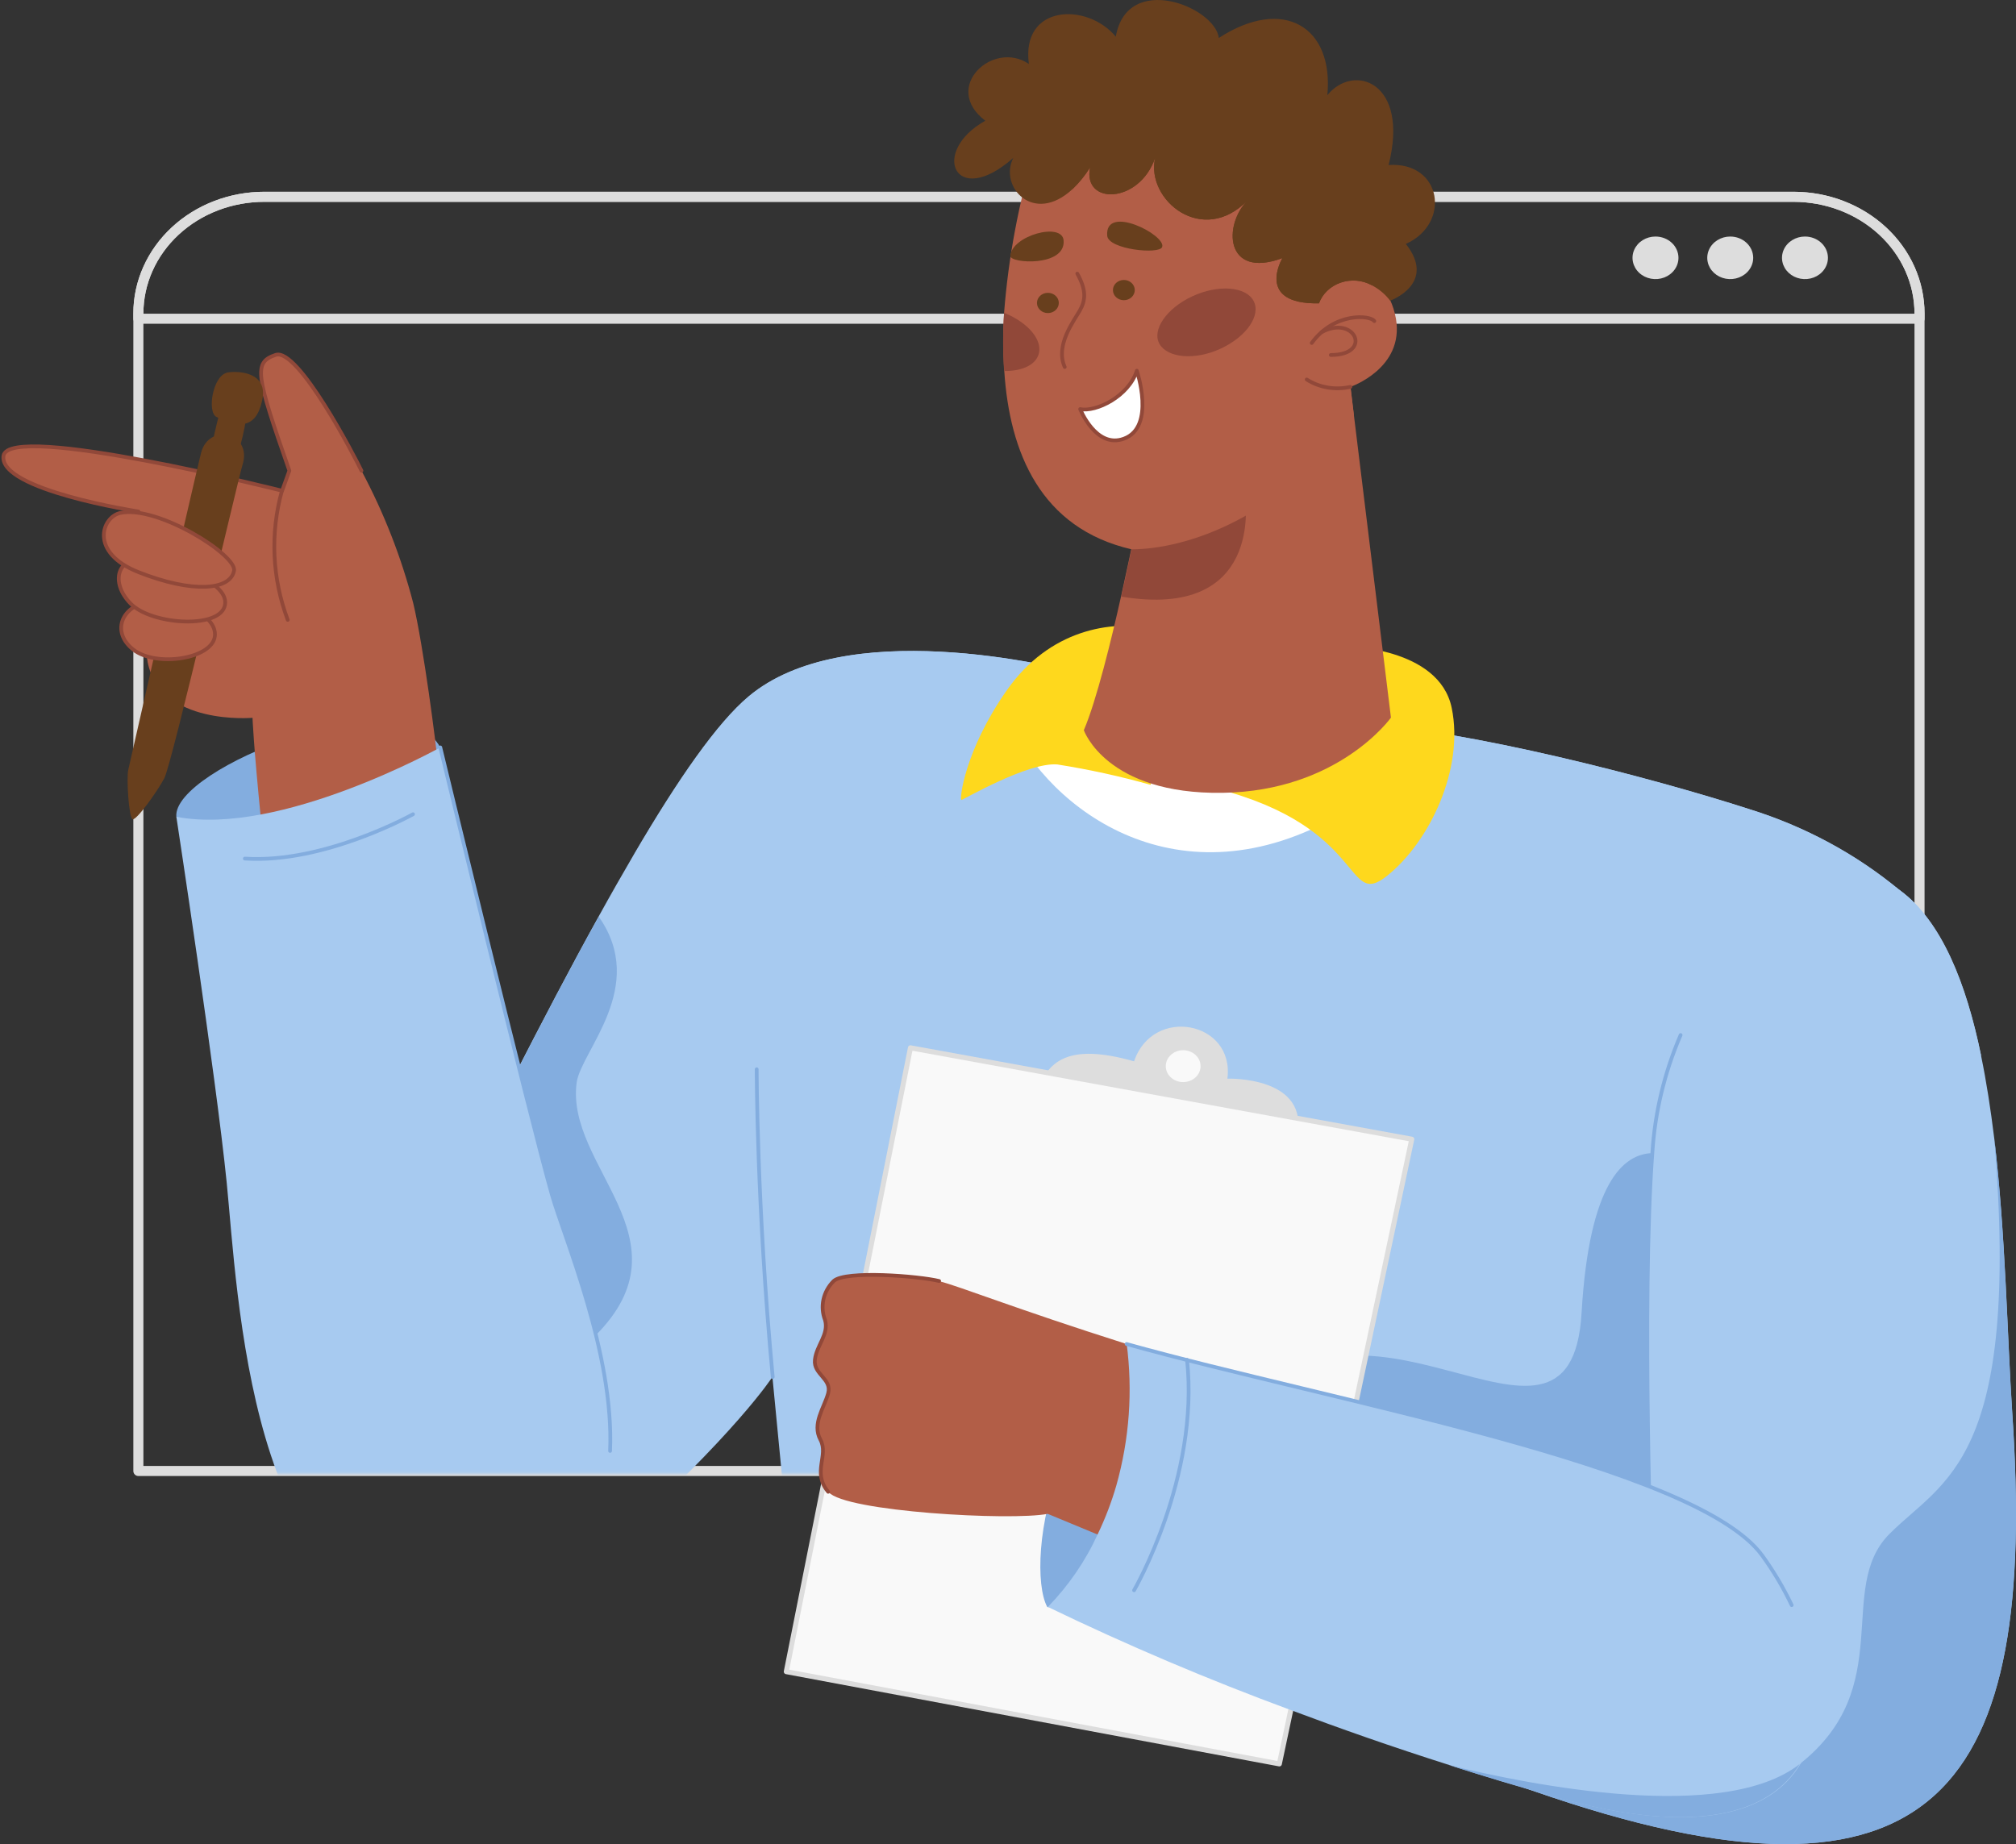 <svg width="599" height="548" viewBox="0 0 599 548" fill="none" xmlns="http://www.w3.org/2000/svg">
<rect x="0" y="0" width="599" height="548" fill="#333333" stroke="none"/>
<path d="M570.335 93.174V437.119H41.113V93.174C41.109 88.618 42.074 84.105 43.954 79.894C45.834 75.683 48.592 71.857 52.069 68.635C55.545 65.413 59.674 62.857 64.218 61.115C68.761 59.373 73.631 58.478 78.548 58.482H532.9C542.828 58.482 552.35 62.137 559.371 68.643C566.391 75.149 570.335 83.973 570.335 93.174Z" stroke="#DDDDDD" stroke-width="2.988" stroke-linecap="round" stroke-linejoin="round"/>
<path d="M570.335 93.174V94.721H41.113V93.174C41.109 88.618 42.074 84.105 43.954 79.894C45.834 75.683 48.592 71.857 52.069 68.635C55.545 65.413 59.674 62.857 64.218 61.115C68.761 59.373 73.631 58.478 78.548 58.482H532.9C542.828 58.482 552.35 62.137 559.371 68.643C566.391 75.149 570.335 83.973 570.335 93.174Z" stroke="#DDDDDD" stroke-width="2.988" stroke-linecap="round" stroke-linejoin="round"/>
<path d="M498.71 76.615C498.71 77.866 498.31 79.089 497.559 80.129C496.809 81.17 495.743 81.981 494.496 82.459C493.249 82.938 491.877 83.063 490.552 82.819C489.228 82.575 488.012 81.973 487.058 81.088C486.103 80.203 485.453 79.076 485.19 77.849C484.926 76.622 485.061 75.35 485.578 74.195C486.095 73.039 486.969 72.051 488.092 71.356C489.214 70.66 490.534 70.29 491.884 70.29C493.694 70.29 495.431 70.956 496.711 72.142C497.991 73.329 498.71 74.938 498.71 76.615Z" fill="#DDDDDD"/>
<path d="M520.918 76.615C520.918 77.866 520.517 79.089 519.767 80.129C519.017 81.17 517.951 81.981 516.704 82.459C515.457 82.938 514.084 83.063 512.76 82.819C511.436 82.575 510.22 81.973 509.265 81.088C508.311 80.203 507.661 79.076 507.397 77.849C507.134 76.622 507.269 75.35 507.786 74.195C508.302 73.039 509.177 72.051 510.3 71.356C511.422 70.66 512.742 70.29 514.092 70.29C515.902 70.29 517.638 70.956 518.918 72.142C520.198 73.329 520.918 74.938 520.918 76.615Z" fill="#DDDDDD"/>
<path d="M543.123 76.615C543.123 77.866 542.723 79.089 541.973 80.129C541.223 81.17 540.157 81.981 538.91 82.459C537.663 82.938 536.29 83.063 534.966 82.819C533.642 82.575 532.426 81.973 531.471 81.088C530.517 80.203 529.866 79.076 529.603 77.849C529.34 76.622 529.475 75.35 529.992 74.195C530.508 73.039 531.383 72.051 532.506 71.356C533.628 70.66 534.948 70.29 536.298 70.29C538.108 70.29 539.844 70.956 541.124 72.142C542.404 73.329 543.123 74.938 543.123 76.615Z" fill="#DDDDDD"/>
<path d="M52.399 242.712C51.034 228.317 119.564 201.075 130.819 222.104L108.552 242.712C108.552 242.712 62.228 259.664 52.399 242.712Z" fill="#83ADDF"/>
<path d="M85.981 139.871C75.97 111.195 75.273 107.681 81.916 105.46C88.56 103.239 105.488 135.907 107.399 139.871C114.092 152.419 119.251 165.621 122.78 179.23C125.813 191.938 129.606 221.232 130.243 228.289C132.852 258.061 79.884 267.086 77.578 243.948C75.273 220.811 75.03 213.304 75.03 213.304C75.03 213.304 47.727 215.722 43.874 196.773C41.469 181.955 40.545 166.963 41.114 151.988C41.114 151.988 -0.448 145.606 1.039 135.457C2.525 125.308 83.828 145.831 83.828 145.831L85.981 139.871Z" fill="#B25E47"/>
<path d="M41.114 151.988C41.114 151.988 -0.448 145.606 1.039 135.457C2.525 125.308 83.828 145.831 83.828 145.831L85.981 139.871C75.97 111.195 75.273 107.681 81.916 105.46C88.56 103.239 105.488 135.907 107.399 139.871" stroke="#914839" stroke-width="1.111" stroke-linecap="round" stroke-linejoin="round"/>
<path d="M83.767 145.831C80.248 158.501 80.85 171.852 85.496 184.206" stroke="#914839" stroke-width="1.111" stroke-linecap="round" stroke-linejoin="round"/>
<path d="M64.291 123.874C70.813 127.022 75.94 127.697 77.882 119.094C79.823 110.491 70.813 110.21 67.779 110.66C63.138 111.363 61.5 122.496 64.291 123.874Z" fill="#683F1D"/>
<path d="M65.595 121.625C64.139 126.236 63.077 131.999 63.108 131.831C64.2 132.337 70.449 134.333 71.42 132.337C72.397 128.819 73.086 125.239 73.483 121.625H65.595Z" fill="#683F1D"/>
<path d="M59.71 134.698C56.282 148.755 38.687 226.237 38.11 228.767C37.534 231.297 38.292 242.992 39.385 243.442C40.477 243.892 46.544 235.514 48.819 231.269C51.094 227.024 70.813 142.092 72.057 138.128C75.091 128.485 61.955 125.477 59.71 134.698Z" fill="#683F1D"/>
<path d="M44.208 178.64C35.683 180.467 33.256 188.001 39.566 193.006C46.331 198.375 62.986 195.817 63.835 189.098C64.685 182.379 51.306 177.121 44.208 178.64Z" fill="#B25E47" stroke="#914839" stroke-width="1.111" stroke-linecap="round" stroke-linejoin="round"/>
<path d="M43.509 166.27C34.772 165.089 32.618 173.101 38.868 179.427C45.117 185.753 65.716 187.046 66.868 179.652C68.021 172.258 48.818 167.001 43.509 166.27Z" fill="#B25E47" stroke="#914839" stroke-width="1.111" stroke-linecap="round" stroke-linejoin="round"/>
<path d="M35.713 152.437C46.695 150.02 70.479 164.976 69.538 169.615C68.386 175.434 57.191 176.334 41.265 170.065C26.339 164.217 30.313 153.618 35.713 152.437Z" fill="#B25E47" stroke="#914839" stroke-width="1.111" stroke-linecap="round" stroke-linejoin="round"/>
<mask id="mask0_109_1899" style="mask-type:alpha" maskUnits="userSpaceOnUse" x="38" y="90" width="532" height="348">
<rect x="38.469" y="90.728" width="531.123" height="347.168" fill="#C4C4C4"/>
</mask>
<g mask="url(#mask0_109_1899)">
<path d="M564.662 264.696C530.563 263.15 502.32 291.685 493.583 324.438C493.31 325.337 493.098 326.349 492.885 327.418C491.946 332.461 491.298 337.548 490.944 342.655C487.303 385.894 490.731 471.979 490.944 473.891C491.095 474.594 466.674 473.891 433.153 472.429C420.775 471.895 407.093 471.304 392.896 470.629C320.573 467.34 234.69 462.898 234.69 462.898L229.503 409.173C229.503 409.173 218.673 426.041 181.692 459.243C144.712 492.446 85.525 473.891 91.896 432.254C95.87 406.108 112.555 386.963 132.729 354.969C138.796 345.045 145.531 333.912 152.175 320.952C161.003 303.718 169.618 287.215 177.839 272.399C181.45 265.849 184.999 259.635 188.427 253.76C201.411 231.578 213.06 214.766 222.434 206.922C250.617 183.306 310.957 196.913 327.035 201.693C351.031 208.921 375.928 213.267 401.117 214.625C436.793 216.931 490.944 231.184 519.642 240.434C536.229 245.582 551.5 253.831 564.51 264.668L564.662 264.696Z" fill="#A7CAF0"/>
<path d="M588.658 313.783C557.441 284.741 510.025 272.062 462.457 311.365C407.123 357.05 364.652 364.978 302.401 298.264C257.382 250.02 241.728 237.707 188.548 253.76C201.532 231.578 213.181 214.766 222.555 206.922C250.738 183.306 311.078 196.913 327.156 201.693C351.152 208.921 376.049 213.267 401.238 214.625C436.914 216.931 491.065 231.184 519.763 240.434C536.351 245.582 551.621 253.831 564.631 264.668V264.668C576.917 273.777 584.198 292.023 588.658 313.783Z" fill="#A7CAF0"/>
<path d="M176.991 396.803C157.181 416.791 139.222 373.412 132.791 354.969C138.858 345.045 145.593 333.912 152.236 320.951C161.064 303.718 169.68 287.215 177.901 272.399C192.554 293.175 172.744 312.208 171.348 321.626C167.89 346.76 205.568 368.098 176.991 396.803Z" fill="#83ADDF"/>
<path d="M52.398 242.711C83.099 248.699 130.819 222.104 130.819 222.104C130.819 222.104 157.12 330.876 163.977 354.997C170.833 379.119 214.76 473.61 129.18 477.489C74.271 479.963 70.57 383.224 67.354 351.371C64.139 319.518 52.398 242.711 52.398 242.711Z" fill="#A7CAF0"/>
<path d="M72.754 255.137C96.386 256.683 122.718 241.952 122.718 241.952" stroke="#83ADDF" stroke-width="1.111" stroke-linecap="round" stroke-linejoin="round"/>
<path d="M130.819 222.104C130.819 222.104 157.121 330.876 163.977 354.997C167.739 368.155 182.512 402.257 181.269 431.158" stroke="#83ADDF" stroke-width="1.111" stroke-linecap="round" stroke-linejoin="round"/>
<path d="M302.402 219.461C317.57 245.803 358.343 271.106 407.367 236.16C407.367 236.16 412.645 221.654 412.099 221.654C411.553 221.654 309.349 210.183 309.349 210.183L302.402 219.461Z" fill="white"/>
<path d="M342.75 186.793C330.13 184.15 311.806 187.102 299.186 205.067C286.566 223.031 284.959 237.875 285.687 237.707C286.415 237.538 305.436 226.461 314.142 227.164C323.534 228.643 332.815 230.671 341.931 233.237L342.75 186.793Z" fill="#FED81D"/>
<path d="M399.662 192.05C399.662 192.05 427.572 192.218 431.333 210.352C435.095 228.485 424.75 250.217 412.1 260.282C399.45 270.347 406.427 245.775 361.074 234.249L399.662 192.05Z" fill="#FED81D"/>
<path d="M413.282 213.248C413.282 213.248 397.78 235.092 363.227 235.598C328.673 236.104 322.03 216.987 322.03 216.987C325.761 208.328 330.281 189.857 333.163 176.896C334.983 168.715 336.197 162.84 336.197 162.84C336.197 162.84 341.9 111.56 401.238 114.653L402.24 123.087L413.282 213.248Z" fill="#B25E47"/>
<path d="M333.163 177.29C334.984 169.109 336.197 163.233 336.197 163.233L369.962 148.558C369.962 148.558 375.301 184.29 333.163 177.29Z" fill="#914839"/>
<path d="M229.594 409.172C224.831 358.567 224.831 317.746 224.831 317.746" stroke="#83ADDF" stroke-width="1.111" stroke-linecap="round" stroke-linejoin="round"/>
</g>
<path d="M455.028 532.002C452.134 531.02 449.375 529.728 446.807 528.151C429.515 517.58 428.028 496.972 433.276 472.429C437.342 453.621 445.411 432.508 453.208 411.816C462.127 388.228 470.863 365.203 473.321 346.789C473.685 344.202 473.897 341.728 473.988 339.367C474.437 325.223 477.23 311.227 482.27 297.871C496.528 260.676 527.775 237.257 564.634 264.668C576.769 273.749 584.171 291.995 588.63 313.755C590.238 321.514 591.482 329.723 592.513 338.101C595.911 366.581 596.366 397.14 597.883 419.997C605.315 530.484 576.769 574.567 455.028 532.002Z" fill="#A7CAF0"/>
<path d="M588.66 313.783C561.812 288.79 522.89 275.914 482.269 297.871C496.527 260.676 527.774 237.257 564.633 264.668C576.92 273.777 584.2 292.023 588.66 313.783Z" fill="#A7CAF0"/>
<path d="M491.067 473.891C491.219 474.594 466.798 473.891 433.276 472.43C420.898 471.895 407.217 471.305 393.019 470.63C368.75 460.481 353.582 445.806 366.535 424.777C401.786 367.621 466.646 446.818 469.922 390.14C472.198 351.315 482.36 342.909 490.946 342.656C487.305 385.895 490.733 471.923 491.067 473.891Z" fill="#83ADDF"/>
<path d="M499.35 307.57C494.529 318.77 491.692 330.618 490.947 342.656C487.701 385.924 490.734 471.98 490.947 473.892" stroke="#83ADDF" stroke-width="1.111" stroke-linecap="round" stroke-linejoin="round"/>
<path d="M455.027 532.002C452.134 531.02 449.375 529.728 446.806 528.151C474.685 533.773 516.368 538.693 534.782 524.159C563.754 501.302 545.339 472.007 561.357 455.87C577.375 439.733 600.461 434.532 592.543 338.214C595.941 366.693 596.396 397.253 597.913 420.109C605.315 530.484 576.768 574.567 455.027 532.002Z" fill="#83ADDF"/>
<path d="M385.251 338.158C389.68 319.687 364.683 320.531 364.683 320.531C366.897 303.494 342.567 298.799 336.955 315.386C317.206 309.763 310.957 315.386 308.075 325.029L385.251 338.158Z" fill="#DDDDDD"/>
<path d="M351.547 322.302C354.814 322.302 357.463 319.848 357.463 316.82C357.463 313.792 354.814 311.338 351.547 311.338C348.28 311.338 345.631 313.792 345.631 316.82C345.631 319.848 348.28 322.302 351.547 322.302Z" fill="#F9F9F9" stroke="#DDDDDD" stroke-width="1.494" stroke-linecap="round" stroke-linejoin="round"/>
<path d="M270.518 311.366L233.628 496.748L380.124 524.159L419.47 338.524L270.518 311.366Z" fill="#F9F9F9" stroke="#DDDDDD" stroke-width="1.494" stroke-linecap="round" stroke-linejoin="round"/>
<path d="M315.657 434.195C308.164 452.244 307.739 471.193 311.167 477.546C311.167 477.546 325.153 479.936 339.107 444.822L315.657 434.195Z" fill="#83ADDF"/>
<path d="M334.74 399.39C301.218 388.735 285.2 382.268 279.163 380.75C273.126 379.232 251.314 377.545 247.825 380.75C246.286 382.285 245.233 384.184 244.784 386.238C244.334 388.291 244.505 390.42 245.277 392.389C246.43 396.691 242.729 399.811 242.243 404.169C241.758 408.527 247.37 409.792 246.187 414.121C245.004 418.451 241.333 423.146 243.881 427.897C246.43 432.648 241.333 437.568 246.187 443.388C251.041 449.207 300.459 451.991 311.289 449.854L332.525 458.654C332.525 458.654 369.991 422.865 334.74 399.39Z" fill="#B25E47"/>
<path d="M279.041 380.667C272.974 379.176 251.192 377.462 247.704 380.667C246.164 382.201 245.112 384.1 244.662 386.154C244.213 388.207 244.383 390.336 245.155 392.306C246.308 396.607 242.607 399.728 242.122 404.085C241.636 408.443 247.249 409.708 246.065 414.038C244.882 418.367 241.212 423.062 243.76 427.813C246.308 432.565 241.212 437.485 246.065 443.304" stroke="#914839" stroke-width="1.111" stroke-linecap="round" stroke-linejoin="round"/>
<path d="M534.962 524.159C526.255 538.75 504.413 545.807 463.003 534.196C451.809 531.075 441.009 527.814 430.695 524.525C413.585 519.099 397.81 513.532 383.673 508.219C359.018 499.131 334.879 488.885 311.35 477.518C317.553 471.129 322.557 463.821 326.155 455.899C328.415 451.197 330.272 446.337 331.706 441.364C335.573 427.61 336.603 413.302 334.74 399.193C340.383 400.768 346.45 402.361 352.942 403.973C368.383 407.881 385.675 411.957 403.21 416.23C455.753 429.05 510.389 443.754 523.707 462.028C524.92 463.686 526.073 465.401 527.165 467.144C527.59 467.819 528.045 468.522 528.439 469.225C528.562 469.406 528.673 469.594 528.773 469.787C529.258 470.602 529.744 471.474 530.199 472.317C531.028 473.798 531.786 475.288 532.474 476.787C540.088 493.515 542.303 511.62 534.962 524.159Z" fill="#A7CAF0"/>
<path d="M334.74 399.39C394.898 416.258 503.988 435.348 523.586 462.224C526.972 466.895 529.906 471.834 532.353 476.984" stroke="#83ADDF" stroke-width="1.111" stroke-linecap="round" stroke-linejoin="round"/>
<path d="M352.7 404.085C356.431 439.03 336.955 472.57 336.955 472.57" stroke="#83ADDF" stroke-width="1.111" stroke-linecap="round" stroke-linejoin="round"/>
<path d="M534.78 524.159C526.073 538.75 504.231 545.807 462.821 534.196C451.627 531.075 440.827 527.814 430.513 524.525C454.752 530.457 512.209 541.983 534.78 524.159Z" fill="#83ADDF"/>
<path d="M401.239 114.962L402.27 123.396C381.247 153.731 352.549 163.233 336.197 163.233C309.198 156.992 299.975 134.473 298.398 110.323C297.992 104.538 297.972 98.736 298.337 92.949C299.607 76.56 302.656 60.331 307.438 44.509C307.438 44.509 388.528 9.535 394.14 79.735C394.14 79.735 411.523 76.924 414.769 94.72C417.287 109.508 401.239 114.962 401.239 114.962Z" fill="#B25E47"/>
<path d="M311.352 93.034C313.145 93.034 314.598 91.687 314.598 90.026C314.598 88.364 313.145 87.018 311.352 87.018C309.56 87.018 308.106 88.364 308.106 90.026C308.106 91.687 309.56 93.034 311.352 93.034Z" fill="#683F1D"/>
<path d="M333.922 89.21C335.715 89.21 337.168 87.863 337.168 86.202C337.168 84.541 335.715 83.194 333.922 83.194C332.13 83.194 330.676 84.541 330.676 86.202C330.676 87.863 332.13 89.21 333.922 89.21Z" fill="#683F1D"/>
<path d="M328.978 70.065C329.342 74.141 344.45 75.688 345.299 73.41C346.604 69.896 328.189 60.45 328.978 70.065Z" fill="#683F1D"/>
<path d="M300.189 76.08C300.189 78.301 316.631 79.342 316.024 71.47C315.63 65.875 300.553 70.008 300.189 76.08Z" fill="#683F1D"/>
<path d="M389.743 101.917C396.508 92.64 407.217 93.652 408.339 95.423" stroke="#914839" stroke-width="1.111" stroke-linecap="round" stroke-linejoin="round"/>
<path d="M392.623 98.741C402.604 93.315 408.034 105.488 395.414 105.488" stroke="#914839" stroke-width="1.111" stroke-linecap="round" stroke-linejoin="round"/>
<path d="M320.089 81.311C322.819 86.231 322.607 89.182 320.786 92.359C318.966 95.536 313.475 102.705 316.357 109.059" stroke="#914839" stroke-width="1.111" stroke-linecap="round" stroke-linejoin="round"/>
<path d="M337.775 110.155C335.378 117.774 325.64 122.553 320.938 121.569C320.938 121.569 325.64 133.405 333.922 130.369C343.448 126.911 337.775 110.155 337.775 110.155Z" fill="white" stroke="#914839" stroke-width="1.111" stroke-linecap="round" stroke-linejoin="round"/>
<path d="M388.255 112.77C390.13 113.964 392.256 114.777 394.494 115.155C396.732 115.533 399.031 115.467 401.24 114.962" stroke="#914839" stroke-width="1.111" stroke-linecap="round" stroke-linejoin="round"/>
<path d="M417.712 72.482C427.056 84.346 413.04 89.351 413.04 89.351C411.609 87.45 409.731 85.874 407.55 84.74C406.171 83.989 404.628 83.532 403.035 83.403C401.442 83.273 399.837 83.474 398.338 83.991C396.839 84.508 395.483 85.328 394.369 86.391C393.255 87.454 392.41 88.734 391.896 90.138C372.814 90.503 381.035 76.7 381.035 76.7C363.925 83.025 363.379 66.803 370.751 59.466C357.403 73.354 340.415 59.466 343.206 46.955C338.473 60.618 321.636 61.012 323.881 49.767C322.434 52.103 320.682 54.266 318.663 56.205C307.075 66.972 296.73 55.446 301.068 46.927C283.715 62.249 276.192 45.1 292.756 35.878C279.65 25.926 295.122 11.757 305.709 19.01C303.313 1.383 322.91 0.595 331.526 10.885C334.924 -8.485 361.074 2.085 362.136 11.279C381.399 -1.204 396.325 8.017 394.383 28.288C402.18 18.645 418.865 24.295 412.585 49.035C428.451 47.967 431.212 66.438 417.712 72.482Z" fill="#683F1D"/>
<path d="M407.549 84.741C406.17 83.99 404.628 83.533 403.035 83.403C401.442 83.274 399.837 83.475 398.338 83.992C396.839 84.509 395.483 85.329 394.369 86.392C393.255 87.455 392.41 88.735 391.896 90.138C372.814 90.504 381.035 76.7 381.035 76.7C363.925 83.026 363.379 66.804 370.751 59.466C357.403 73.355 340.414 59.466 343.205 46.956C338.473 60.619 321.636 61.013 323.881 49.767C322.434 52.104 320.682 54.266 318.663 56.205C313.991 43.076 324.457 25.758 340.445 33.714C342.538 23.171 368.688 16.34 368.536 43.048C378.214 30.509 400.117 34.81 389.772 58.679C397.902 52.719 416.65 62.503 407.549 84.741Z" fill="#683F1D"/>
<path d="M372.45 89.379C374.756 93.652 370.418 100.006 362.743 103.576C355.067 107.147 346.967 106.388 344.541 102.255C342.114 98.122 346.573 91.628 354.248 88.058C361.923 84.487 370.114 85.106 372.45 89.379Z" fill="#914839"/>
<path d="M308.47 105.657C307.287 108.693 303.283 110.324 298.338 110.239C297.956 104.481 297.956 98.707 298.338 92.949C305.679 95.929 310.169 101.383 308.47 105.657Z" fill="#914839"/>
</svg>
